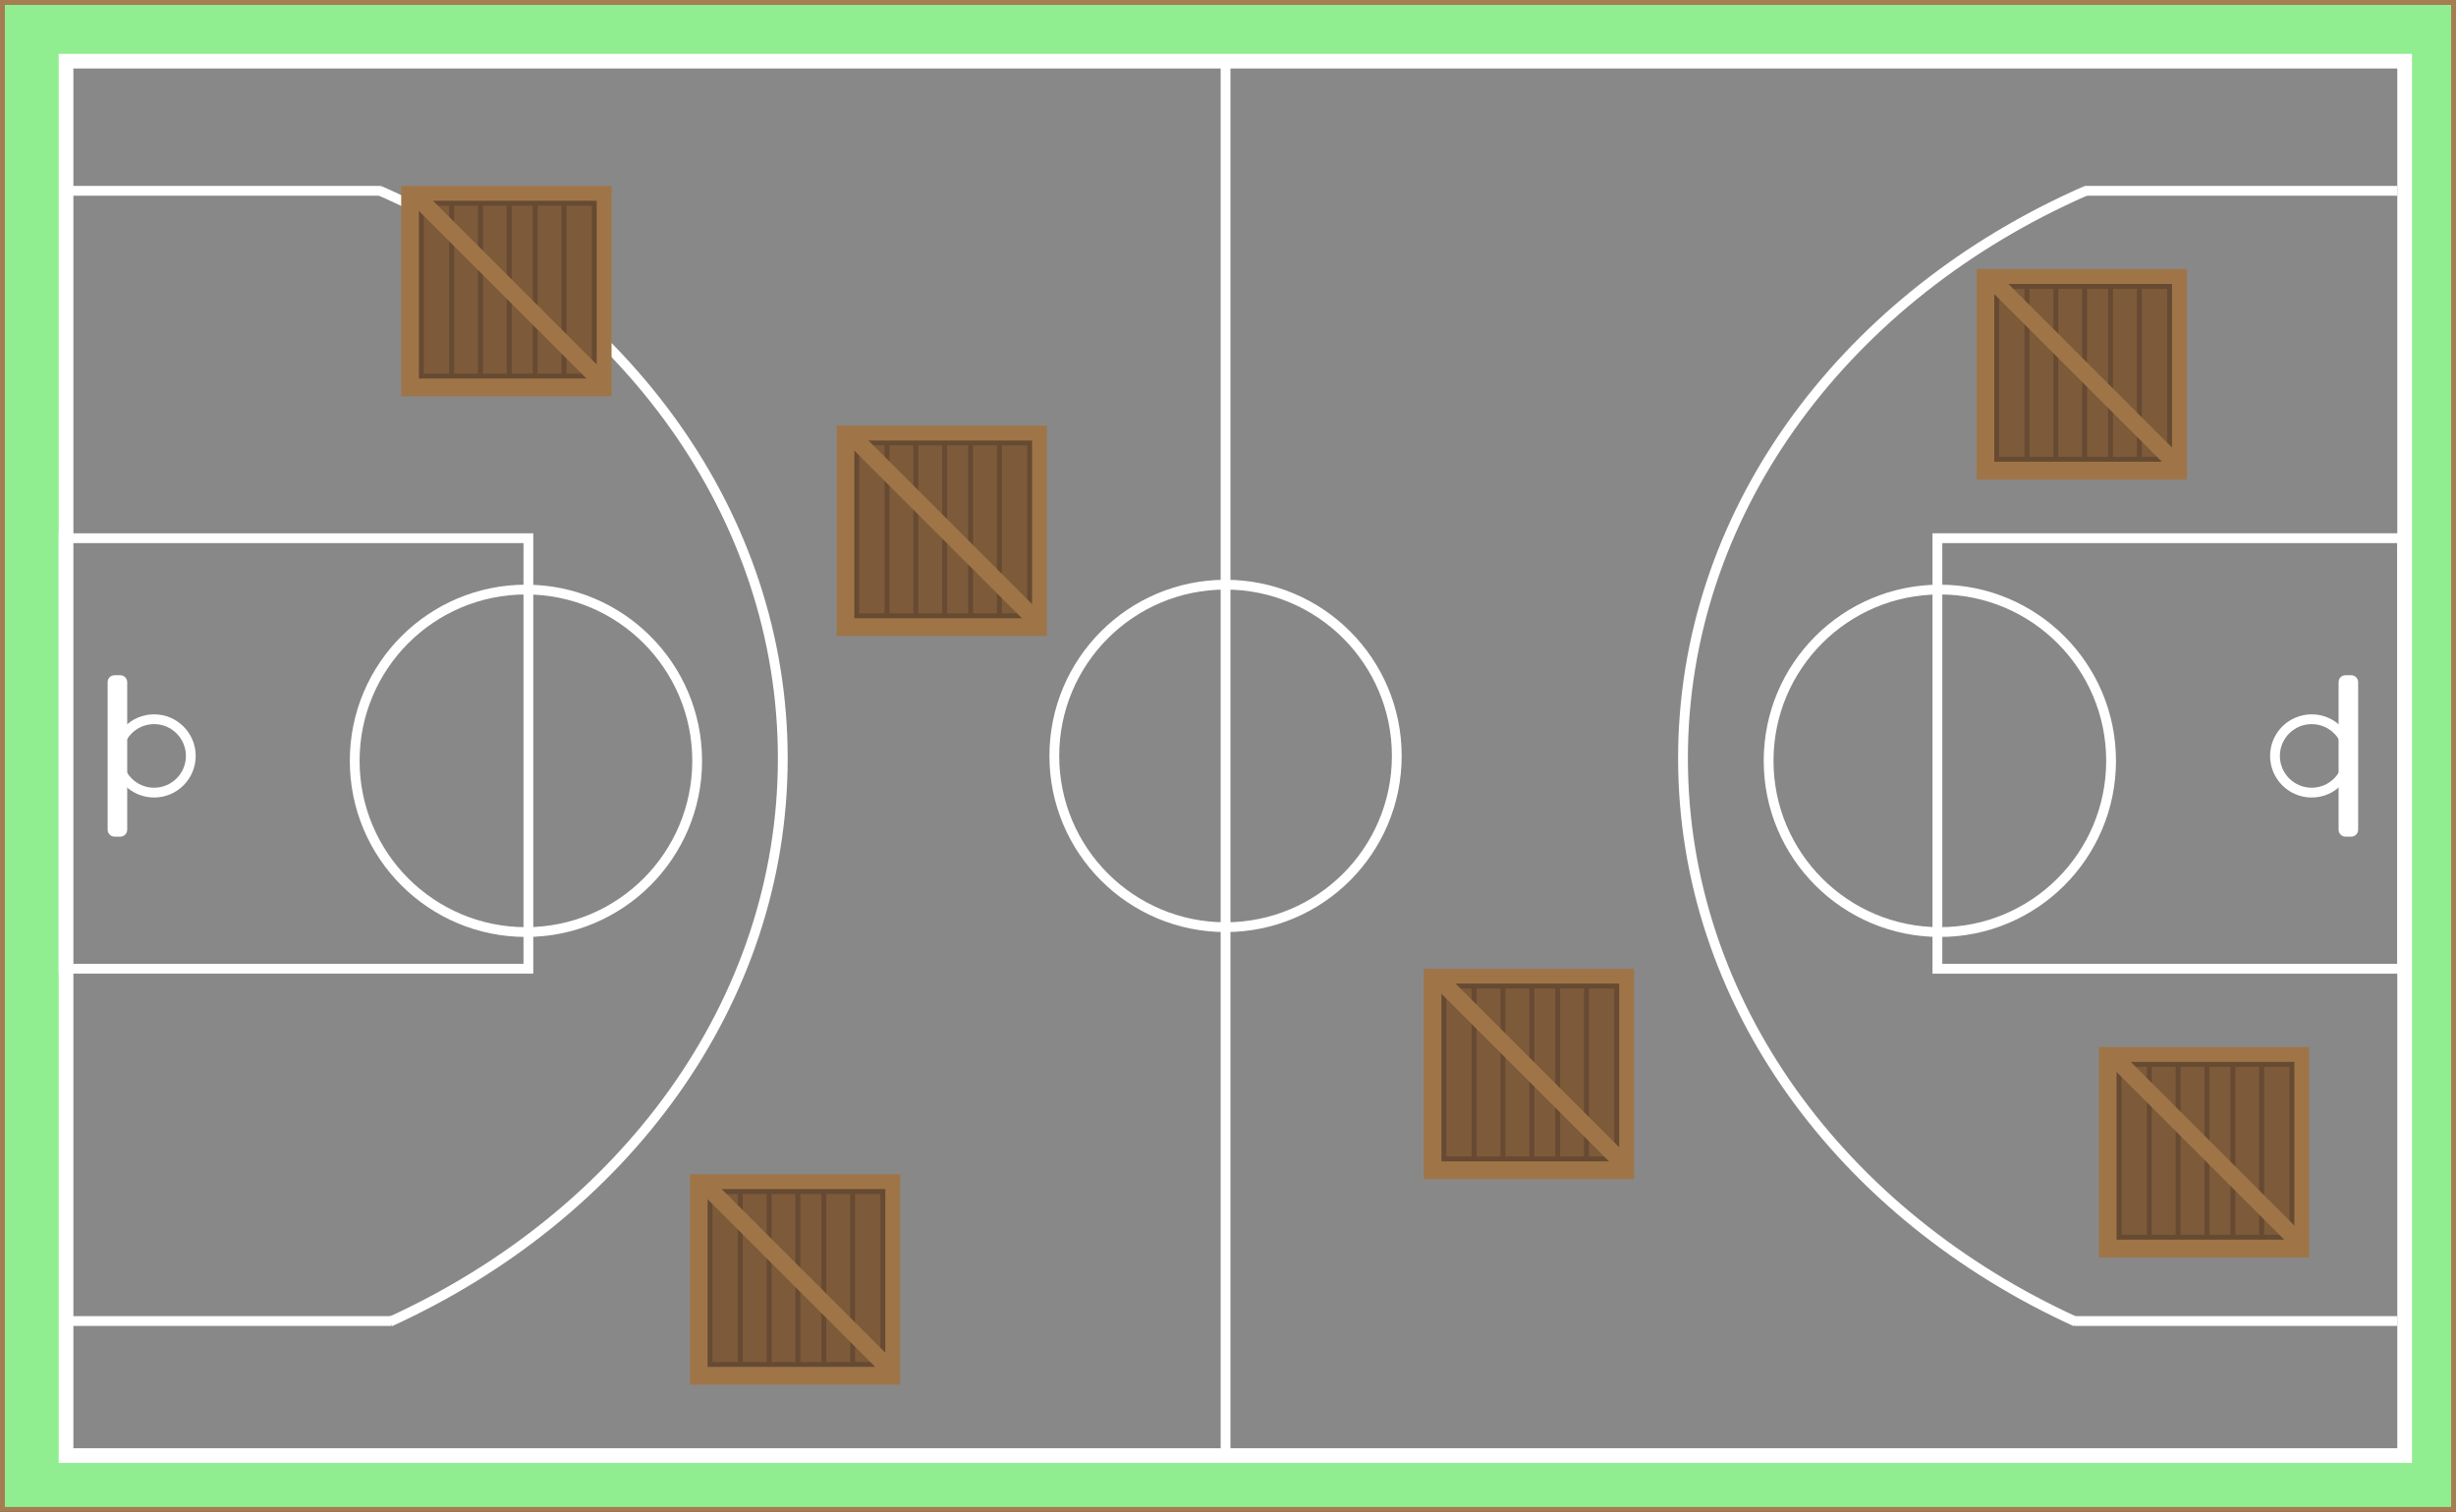 <svg id="Layer_1" data-name="Layer 1" xmlns="http://www.w3.org/2000/svg" viewBox="0 0 502 309"><rect x="0" y="0" width="502" height="309" fill="#333333" stroke="none"/><defs><style>.cls-1{fill:#90ee90;stroke:#a67c52;}.cls-1,.cls-2,.cls-3,.cls-5,.cls-6,.cls-7{stroke-miterlimit:10;}.cls-2{fill:#888;stroke-width:3px;}.cls-2,.cls-3{stroke:#fff;}.cls-3,.cls-6{fill:none;}.cls-3{stroke-width:2px;}.cls-4,.cls-7{fill:#9f7548;}.cls-5{fill:#7d5a3a;}.cls-5,.cls-6{stroke:#664a32;}.cls-7{stroke:#9f7548;stroke-width:3.5px;}</style></defs><rect class="cls-1" x="0.5" y="0.5" width="501" height="308"/><rect class="cls-2" x="13.5" y="12.5" width="478" height="285"/><line class="cls-3" x1="250.5" y1="12.5" x2="250.5" y2="297.5"/><circle class="cls-3" cx="250.5" cy="154.5" r="35"/><circle class="cls-3" cx="107.5" cy="155.5" r="35"/><path class="cls-3" d="M216.67,142l1.53.68,1.14.52C266.73,165,299,208.23,299,258c0,50-32.56,93.39-80.29,115.14h0" transform="translate(-139 -103)"/><path class="cls-3" d="M215.73,141.54" transform="translate(-139 -103)"/><path class="cls-3" d="M214.27,140.92" transform="translate(-139 -103)"/><line class="cls-3" x1="14" y1="39" x2="78" y2="39"/><line class="cls-3" x1="14" y1="270" x2="80" y2="270"/><rect class="cls-3" x="13" y="110" width="95" height="88"/><rect class="cls-3" x="23" y="139" width="2" height="31" rx="0.38"/><circle class="cls-3" cx="31.5" cy="154.5" r="7.5"/><circle class="cls-3" cx="396.5" cy="155.5" r="35"/><path class="cls-3" d="M565.33,142l-1.53.68-1.14.52C515.27,165,483,208.23,483,258c0,50,32.56,93.39,80.29,115.14h0" transform="translate(-139 -103)"/><path class="cls-3" d="M566.27,141.54" transform="translate(-139 -103)"/><path class="cls-3" d="M567.73,140.92" transform="translate(-139 -103)"/><line class="cls-3" x1="490" y1="39" x2="426" y2="39"/><line class="cls-3" x1="490" y1="270" x2="424" y2="270"/><rect class="cls-3" x="535" y="213" width="95" height="88" transform="translate(1026 411) rotate(-180)"/><rect class="cls-3" x="618" y="242" width="2" height="31" rx="0.38" transform="translate(1099 412) rotate(-180)"/><circle class="cls-3" cx="472.5" cy="154.5" r="7.5"/><rect class="cls-4" x="171" y="87" width="43" height="43"/><rect class="cls-5" x="175.12" y="90.53" width="35.34" height="35.34"/><line class="cls-6" x1="181.31" y1="90.53" x2="181.31" y2="125.88"/><line class="cls-6" x1="187.2" y1="90.53" x2="187.2" y2="125.88"/><line class="cls-6" x1="193.09" y1="90.53" x2="193.09" y2="125.88"/><line class="cls-6" x1="198.39" y1="90.53" x2="198.39" y2="125.88"/><line class="cls-6" x1="204.28" y1="90.53" x2="204.28" y2="125.88"/><line class="cls-7" x1="173.5" y1="88.5" x2="212.5" y2="127.5"/><rect class="cls-4" x="404" y="55" width="43" height="43"/><rect class="cls-5" x="408.12" y="58.53" width="35.34" height="35.34"/><line class="cls-6" x1="414.31" y1="58.53" x2="414.31" y2="93.88"/><line class="cls-6" x1="420.2" y1="58.53" x2="420.2" y2="93.88"/><line class="cls-6" x1="426.09" y1="58.53" x2="426.09" y2="93.88"/><line class="cls-6" x1="431.39" y1="58.53" x2="431.39" y2="93.88"/><line class="cls-6" x1="437.28" y1="58.53" x2="437.28" y2="93.88"/><line class="cls-7" x1="406.5" y1="56.5" x2="445.5" y2="95.5"/><rect class="cls-4" x="141" y="240" width="43" height="43"/><rect class="cls-5" x="145.12" y="243.53" width="35.34" height="35.34"/><line class="cls-6" x1="151.31" y1="243.53" x2="151.31" y2="278.88"/><line class="cls-6" x1="157.2" y1="243.53" x2="157.2" y2="278.88"/><line class="cls-6" x1="163.09" y1="243.53" x2="163.09" y2="278.88"/><line class="cls-6" x1="168.39" y1="243.53" x2="168.39" y2="278.88"/><line class="cls-6" x1="174.28" y1="243.53" x2="174.28" y2="278.88"/><line class="cls-7" x1="143.5" y1="241.5" x2="182.5" y2="280.5"/><rect class="cls-4" x="429" y="214" width="43" height="43"/><rect class="cls-5" x="433.12" y="217.53" width="35.34" height="35.34"/><line class="cls-6" x1="439.31" y1="217.53" x2="439.31" y2="252.88"/><line class="cls-6" x1="445.2" y1="217.53" x2="445.2" y2="252.88"/><line class="cls-6" x1="451.09" y1="217.53" x2="451.09" y2="252.88"/><line class="cls-6" x1="456.39" y1="217.53" x2="456.39" y2="252.88"/><line class="cls-6" x1="462.28" y1="217.53" x2="462.28" y2="252.88"/><line class="cls-7" x1="431.5" y1="215.5" x2="470.5" y2="254.5"/><rect class="cls-4" x="291" y="198" width="43" height="43"/><rect class="cls-5" x="295.12" y="201.53" width="35.34" height="35.34"/><line class="cls-6" x1="301.31" y1="201.53" x2="301.31" y2="236.88"/><line class="cls-6" x1="307.2" y1="201.53" x2="307.2" y2="236.88"/><line class="cls-6" x1="313.09" y1="201.53" x2="313.09" y2="236.88"/><line class="cls-6" x1="318.39" y1="201.53" x2="318.39" y2="236.88"/><line class="cls-6" x1="324.28" y1="201.53" x2="324.28" y2="236.88"/><line class="cls-7" x1="293.5" y1="199.5" x2="332.5" y2="238.5"/><rect class="cls-4" x="82" y="38" width="43" height="43"/><rect class="cls-5" x="86.12" y="41.53" width="35.34" height="35.34"/><line class="cls-6" x1="92.31" y1="41.53" x2="92.31" y2="76.88"/><line class="cls-6" x1="98.2" y1="41.53" x2="98.2" y2="76.88"/><line class="cls-6" x1="104.09" y1="41.53" x2="104.09" y2="76.88"/><line class="cls-6" x1="109.39" y1="41.53" x2="109.39" y2="76.88"/><line class="cls-6" x1="115.28" y1="41.53" x2="115.28" y2="76.88"/><line class="cls-7" x1="84.5" y1="39.5" x2="123.5" y2="78.5"/></svg>
